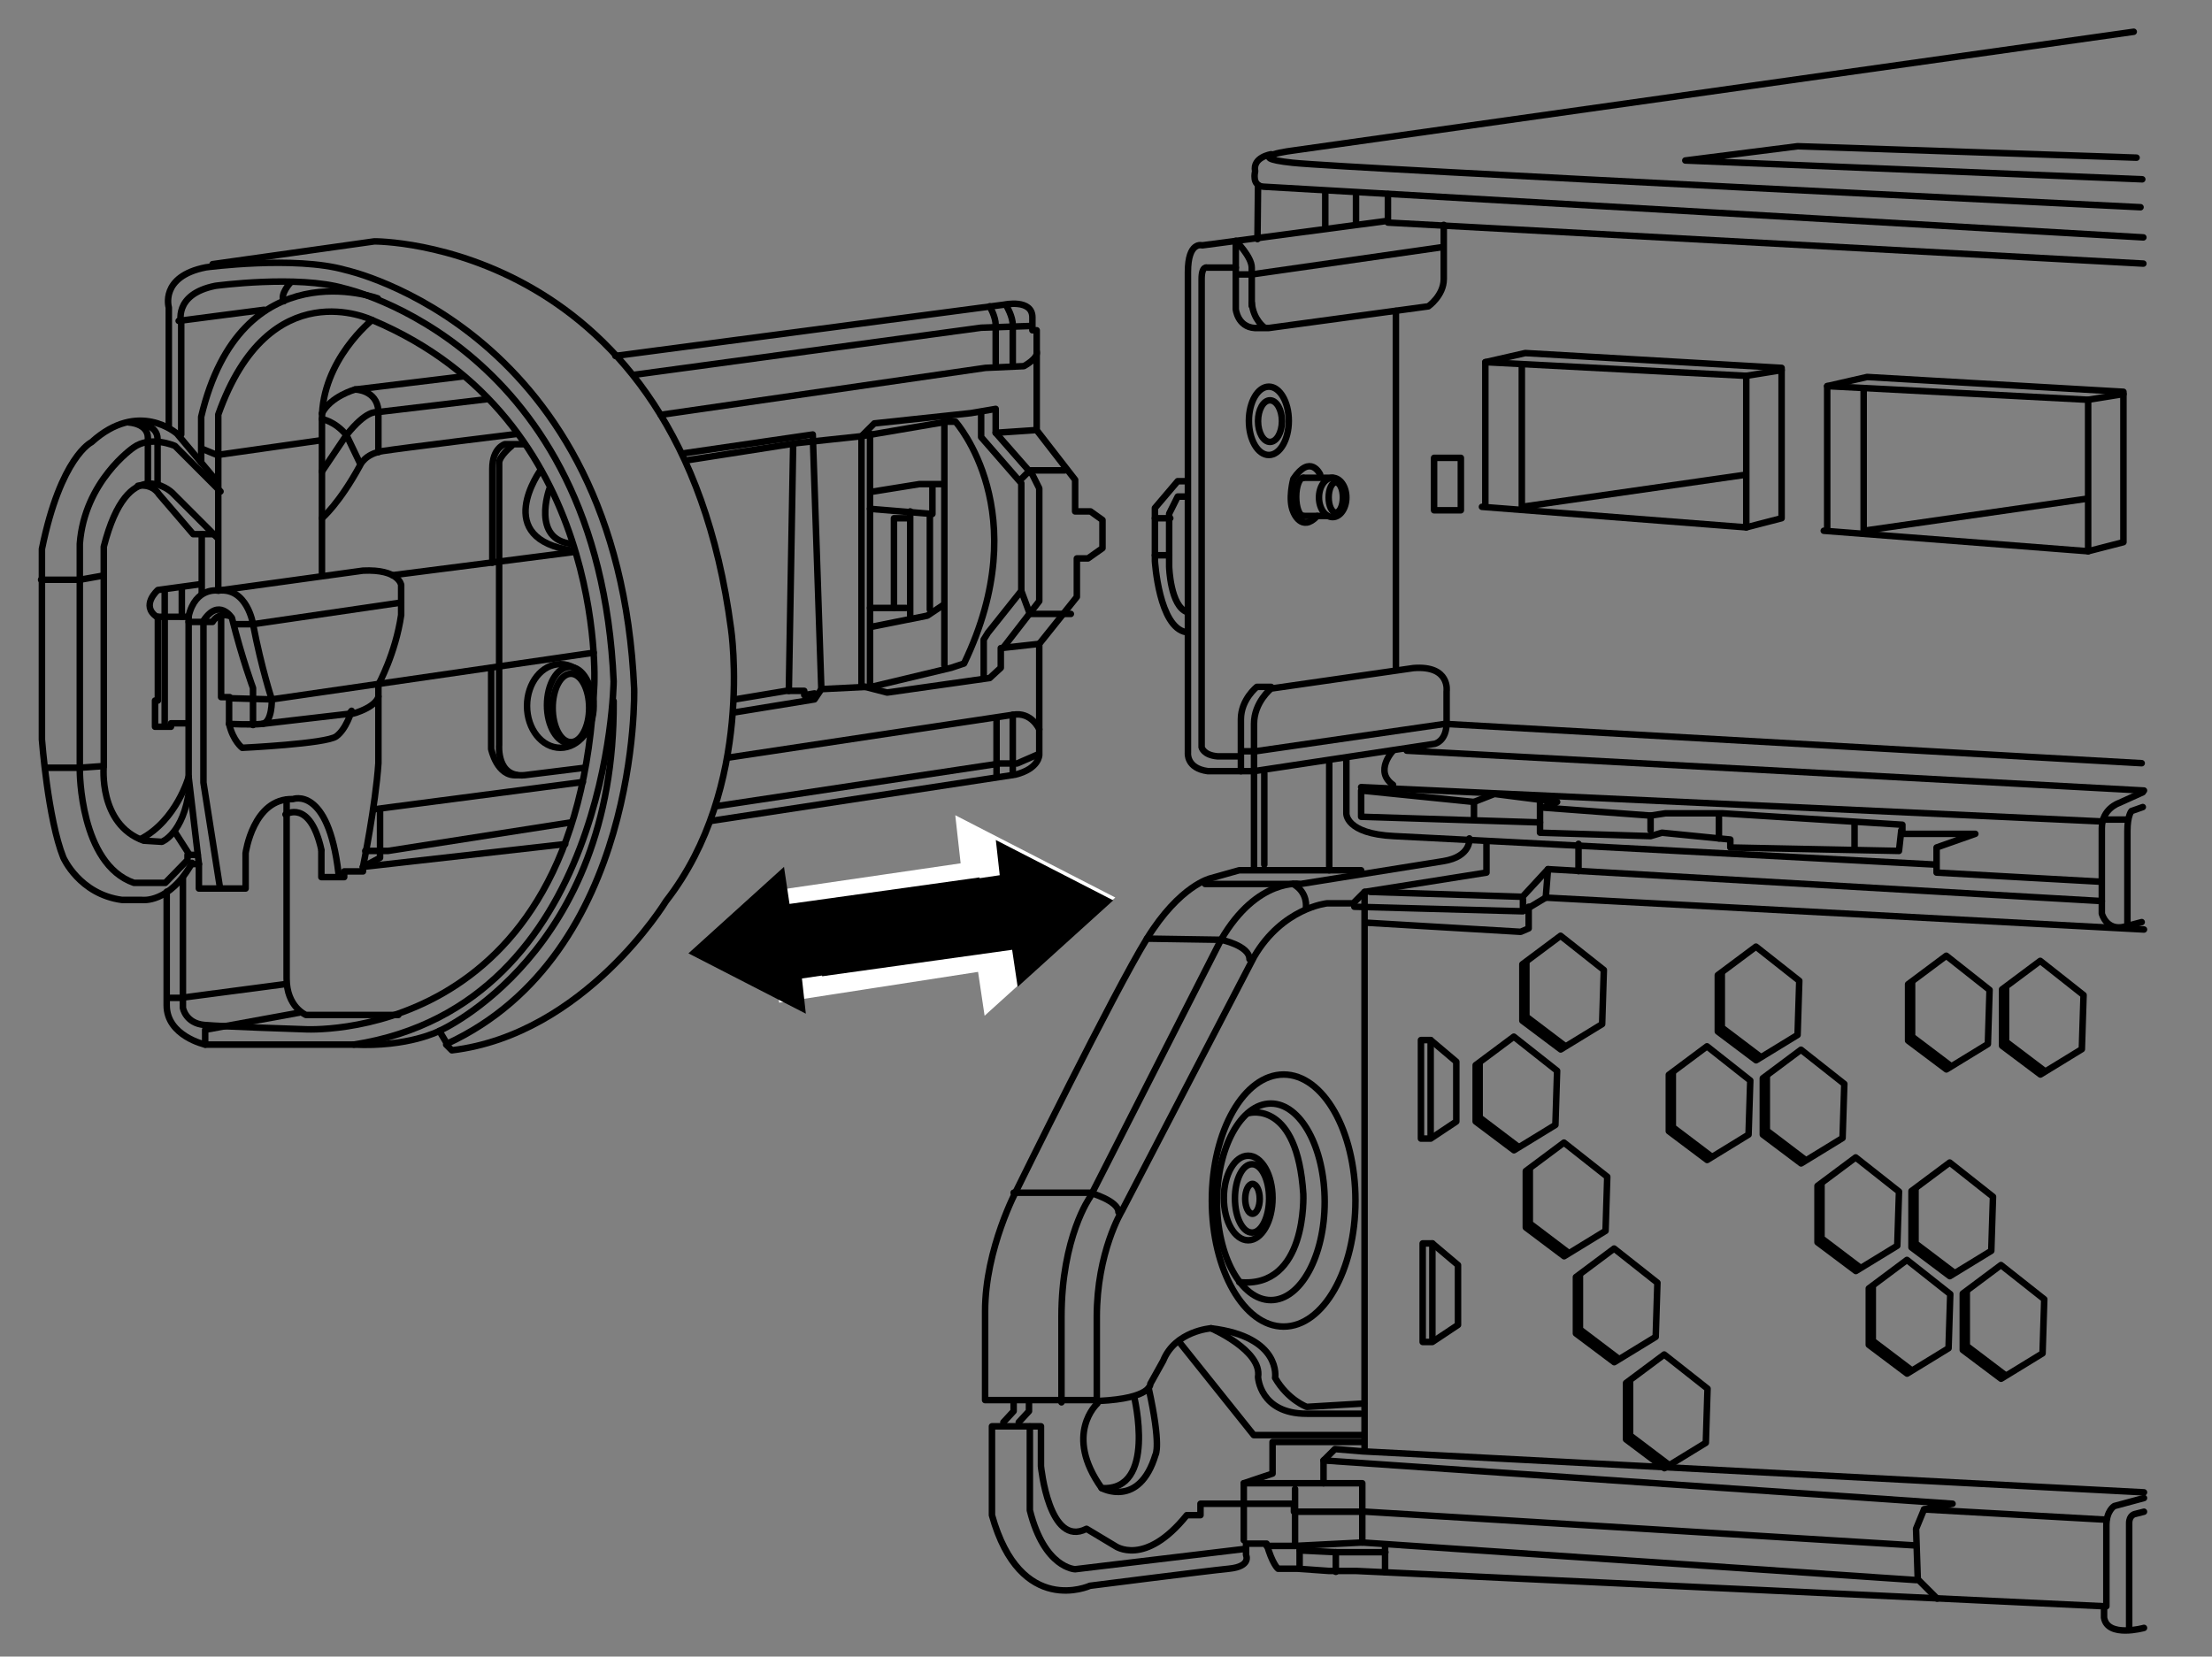 <?xml version="1.0" encoding="UTF-8"?><!-- Generator: Adobe Illustrator 16.0.3, SVG Export Plug-In . SVG Version: 6.00 Build 0)  --><!DOCTYPE svg PUBLIC "-//W3C//DTD SVG 1.1//EN" "http://www.w3.org/Graphics/SVG/1.1/DTD/svg11.dtd">
<svg xmlns="http://www.w3.org/2000/svg" xmlns:xlink="http://www.w3.org/1999/xlink" version="1.1" x="0px" y="0px" width="170px" height="127.333px" viewBox="0 0 170 127.333" enable-background="new 0 0 170 127.333" xml:space="preserve" preserveAspectRatio="xMidYMid meet" zoomAndPan="magnify" contentScriptType="application/ecmascript" contentStyleType="text/css">
<rect x="0" y="0" width="170" height="127.333" fill="#808080" stroke="none"/>
<g id="Layer_4">
</g>
<g id="outline">
</g>
<g id="wires" display="none">
	<path display="inline" fill="none" stroke="#000000" stroke-width="0.5" stroke-linecap="round" stroke-linejoin="round" d="   M252.678,118.325V58.406c0,0,1.554-6.213,5.992-6.658c0,0,8.877-2.108,16.312-0.443c0,0,30.292,7.546,29.404,36.062   c0,0-1.22,29.626-29.515,33.843c0,0-2.996,0.999-4.661,0.776c-1.664-0.222-12.761,0-12.761,0S253.233,121.32,252.678,118.325z"/>
	<path display="inline" fill="none" stroke="#000000" stroke-width="0.5" stroke-linecap="round" stroke-linejoin="round" d="   M254.454,117.054V59.931c0,0,1.423-5.925,5.49-6.347c0,0,8.134-2.01,14.947-0.423c0,0,27.758,7.194,26.944,34.38   c0,0-1.119,28.244-27.045,32.264c0,0-2.745,0.952-4.271,0.741c-1.525-0.212-11.693,0-11.693,0S254.961,119.911,254.454,117.054z"/>
	<path display="inline" fill="none" stroke="#000000" stroke-width="0.5" stroke-linecap="round" stroke-linejoin="round" d="   M255.563,116.205V61.503c0,0,1.34-5.672,5.169-6.077c0,0,7.658-1.925,14.071-0.406c0,0,26.134,6.888,25.368,32.923   c0,0-1.053,27.045-25.464,30.896c0,0-2.583,0.912-4.02,0.708c-1.437-0.203-11.009,0-11.009,0S256.042,118.94,255.563,116.205z"/>
	<path display="inline" fill="none" stroke="#000000" stroke-width="0.5" stroke-linecap="round" stroke-linejoin="round" d="   M256.229,115.25V63.065c0,0,1.268-5.413,4.887-5.798c0,0,7.239-1.837,13.302-0.387c0,0,24.705,6.571,23.98,31.408   c0,0-0.995,25.802-24.071,29.475c0,0-2.443,0.87-3.8,0.675c-1.357-0.194-10.406,0-10.406,0S256.681,117.86,256.229,115.25z"/>
</g>
<g id="details">
	<path fill="none" stroke="#000000" stroke-width="0.5" stroke-linecap="round" stroke-linejoin="round" d="M163.984,2.441   l-64.455,9.108c0,0-4.379,0.524-0.173,0.963c4.202,0.438,65.151,3.416,65.151,3.416"/>
	<path fill="none" stroke="#000000" stroke-width="0.5" stroke-linecap="round" stroke-linejoin="round" d="M97.69,11.856   c0,0-1.443,0.217-1.227,1.313c0,0-0.306,1.136,0.659,1.182c0.963,0.044,67.603,3.896,67.603,3.896"/>
	<polyline fill="none" stroke="#000000" stroke-width="0.5" stroke-linecap="round" stroke-linejoin="round" points="106.667,14.92    106.667,17.109 164.726,20.261  "/>
	
		<line fill="none" stroke="#000000" stroke-width="0.5" stroke-linecap="round" stroke-linejoin="round" x1="96.685" y1="14.219" x2="96.641" y2="18.38"/>
	
		<line fill="none" stroke="#000000" stroke-width="0.5" stroke-linecap="round" stroke-linejoin="round" x1="104.214" y1="14.876" x2="104.214" y2="17.198"/>
	<path fill="none" stroke="#000000" stroke-width="0.5" stroke-linecap="round" stroke-linejoin="round" d="M106.622,16.977   l-14.229,1.882c0,0-1.096-0.349-1.096,2.06c0,2.406,0,36.955,0,36.955s-0.132,1.183,1.534,1.401h3.545l13.88-2.102   c0,0,0.92-0.175,0.92-1.622c0-1.443,0-2.407,0-2.407s0.307-2.014-2.539-1.794l-10.948,1.576c0,0-1.313,1.052-1.313,2.715   c0,1.664,0,3.635,0,3.635"/>
	<path fill="none" stroke="#000000" stroke-width="0.5" stroke-linecap="round" stroke-linejoin="round" d="M97.689,52.796h-1.093   c0,0-1.228,0.962-1.228,2.496c0,1.531,0,3.984,0,3.984"/>
	<polyline fill="none" stroke="#000000" stroke-width="0.5" stroke-linecap="round" stroke-linejoin="round" points="95.414,57.744    96.509,57.744 111.045,55.641 164.597,58.663  "/>
	<path fill="none" stroke="#000000" stroke-width="0.5" stroke-linecap="round" stroke-linejoin="round" d="M110.958,17.284v4.161   c0,1.27-1.183,2.102-1.183,2.102l-12.26,1.665h-1.095c-1.313-0.089-1.446-1.446-1.446-1.446v-5.254c0,0,1.227,1.225,1.227,2.057   c0,0.832,0,2.932,0,2.932"/>
	<polyline fill="none" stroke="#000000" stroke-width="0.5" stroke-linecap="round" stroke-linejoin="round" points="94.975,21.094    96.202,21.094 110.871,18.993  "/>
	<path fill="none" stroke="#000000" stroke-width="0.5" stroke-linecap="round" stroke-linejoin="round" d="M97.166,25.166   c0,0-0.833-0.569-0.964-1.882"/>
	<path fill="none" stroke="#000000" stroke-width="0.5" stroke-linecap="round" stroke-linejoin="round" d="M94.976,20.568h-2.189   c0,0-0.438-0.174-0.438,0.876s0,35.993,0,35.993s0.132,0.611,1.228,0.698h1.751"/>
	<path fill="none" stroke="#000000" stroke-width="0.5" stroke-linecap="round" stroke-linejoin="round" d="M91.165,36.986H90.51   l-1.751,2.061v4.073c0,0,0.306,5.122,2.406,5.472"/>
	<path fill="none" stroke="#000000" stroke-width="0.5" stroke-linecap="round" stroke-linejoin="round" d="M91.255,38.168H90.51   l-0.657,1.317v4.071c0,0,0.086,3.064,1.402,3.502"/>
	
		<line fill="none" stroke="#000000" stroke-width="0.5" stroke-linecap="round" stroke-linejoin="round" x1="88.759" y1="42.679" x2="89.853" y2="42.679"/>
	
		<line fill="none" stroke="#000000" stroke-width="0.5" stroke-linecap="round" stroke-linejoin="round" x1="88.759" y1="39.834" x2="89.939" y2="39.834"/>
	
		<line fill="none" stroke="#000000" stroke-width="0.5" stroke-linecap="round" stroke-linejoin="round" x1="107.28" y1="23.896" x2="107.28" y2="51.438"/>
	
		<line fill="none" stroke="#000000" stroke-width="0.5" stroke-linecap="round" stroke-linejoin="round" x1="101.851" y1="14.701" x2="101.851" y2="17.548"/>
	
		<rect x="110.214" y="35.193" fill="none" stroke="#000000" stroke-width="0.5" stroke-linecap="round" stroke-linejoin="round" width="2.058" height="4.029"/>
	<polyline fill="none" stroke="#000000" stroke-width="0.5" stroke-linecap="round" stroke-linejoin="round" points="   164.202,12.118 138.15,11.241 129.523,12.336 164.641,13.782  "/>
	
		<line fill="none" stroke="#000000" stroke-width="0.5" stroke-linecap="round" stroke-linejoin="round" x1="108.112" y1="57.7" x2="164.773" y2="60.763"/>
	<path fill="none" stroke="#000000" stroke-width="0.5" stroke-linecap="round" stroke-linejoin="round" d="M164.682,60.896   l-1.838,0.831c0,0-1.311,0.438-1.311,1.928c0,1.487,0,6.566,0,6.566s0.349,1.358,1.748,1.007l1.316-0.351"/>
	<path fill="none" stroke="#000000" stroke-width="0.5" stroke-linecap="round" stroke-linejoin="round" d="M164.682,62.034   l-0.873,0.308c0,0-0.31,0.349-0.31,1.532c0,1.182,0,7.225,0,7.225"/>
	
		<line fill="none" stroke="#000000" stroke-width="0.5" stroke-linecap="round" stroke-linejoin="round" x1="161.618" y1="62.995" x2="163.5" y2="62.995"/>
	<path fill="none" stroke="#000000" stroke-width="0.5" stroke-linecap="round" stroke-linejoin="round" d="M103.472,58.398v4.116   c0,0-0.09,1.577,3.678,1.753c3.765,0.175,41.596,2.189,41.596,2.189"/>
	<polyline fill="none" stroke="#000000" stroke-width="0.5" stroke-linecap="round" stroke-linejoin="round" points="   146.119,63.828 145.944,65.405 132.982,65.142 132.982,64.529 132.105,64.443 127.728,64.006 126.853,64.268 118.357,64.006    118.357,63.215 104.608,62.779 104.608,60.763 113.28,61.641 114.855,61.026 119.67,61.641 118.619,62.078 126.853,62.69    127.99,62.515 132.369,62.515 146.205,63.392 146.205,64.092 151.81,64.092 148.833,65.142 148.833,67.07 161.443,67.772  "/>
	
		<line fill="none" stroke="#000000" stroke-width="0.5" stroke-linecap="round" stroke-linejoin="round" x1="132.105" y1="64.443" x2="132.105" y2="62.779"/>
	
		<line fill="none" stroke="#000000" stroke-width="0.5" stroke-linecap="round" stroke-linejoin="round" x1="118.357" y1="61.641" x2="118.357" y2="63.215"/>
	
		<line fill="none" stroke="#000000" stroke-width="0.5" stroke-linecap="round" stroke-linejoin="round" x1="113.28" y1="61.641" x2="113.28" y2="62.955"/>
	
		<line fill="none" stroke="#000000" stroke-width="0.5" stroke-linecap="round" stroke-linejoin="round" x1="104.608" y1="60.501" x2="161.268" y2="63.128"/>
	<polyline fill="none" stroke="#000000" stroke-width="0.5" stroke-linecap="round" stroke-linejoin="round" points="   164.773,71.446 118.796,68.995 118.97,66.807 161.533,69.26  "/>
	<polyline fill="none" stroke="#000000" stroke-width="0.5" stroke-linecap="round" stroke-linejoin="round" points="118.97,66.807    117.011,68.931 105.311,68.556  "/>
	<polyline fill="none" stroke="#000000" stroke-width="0.5" stroke-linecap="round" stroke-linejoin="round" points="   118.796,68.995 117.044,70.046 104.083,69.696  "/>
	<polyline fill="none" stroke="#000000" stroke-width="0.5" stroke-linecap="round" stroke-linejoin="round" points="   117.483,69.696 117.483,71.36 116.87,71.623 105.046,70.924  "/>
	
		<line fill="none" stroke="#000000" stroke-width="0.5" stroke-linecap="round" stroke-linejoin="round" x1="117.044" y1="69.127" x2="117.044" y2="69.915"/>
	<path fill="none" stroke="#000000" stroke-width="0.5" stroke-linecap="round" stroke-linejoin="round" d="M114.241,64.792v2.278   l-9.37,1.486l-0.876,0.878h-2.015c0,0-3.415,0.35-5.602,4.115L86.22,93.077c0,0-1.927,3.153-1.927,8.145c0,4.993,0,6.481,0,6.481"/>
	<path fill="none" stroke="#000000" stroke-width="0.5" stroke-linecap="round" stroke-linejoin="round" d="M112.927,64.443   c0,0,0.178,1.4-2.013,1.75c-2.189,0.35-10.946,1.751-10.946,1.751s-3.327-0.525-6.129,4.291L83.766,92.026   c0,0-2.188,3.067-2.188,9.195v6.569"/>
	<path fill="none" stroke="#000000" stroke-width="0.5" stroke-linecap="round" stroke-linejoin="round" d="M104.608,66.892h-9.369   l-2.19,0.615c0,0-2.363,0.526-4.904,4.641c-2.539,4.117-9.983,19.266-9.983,19.266s-2.453,4.555-2.453,9.372s0,6.831,0,6.831h8.494   "/>
	<path fill="none" stroke="#000000" stroke-width="0.5" stroke-linecap="round" stroke-linejoin="round" d="M88.146,72.147   l5.693,0.088c0,0,2.189,0.438,2.189,1.491"/>
	<path fill="none" stroke="#000000" stroke-width="0.5" stroke-linecap="round" stroke-linejoin="round" d="M77.901,91.676h5.865   c0,0,2.19,0.615,2.19,1.49"/>
	
		<line fill="none" stroke="#000000" stroke-width="0.5" stroke-linecap="round" stroke-linejoin="round" x1="96.376" y1="59.276" x2="96.376" y2="66.632"/>
	
		<line fill="none" stroke="#000000" stroke-width="0.5" stroke-linecap="round" stroke-linejoin="round" x1="102.156" y1="58.575" x2="102.156" y2="66.892"/>
	
		<line fill="none" stroke="#000000" stroke-width="0.5" stroke-linecap="round" stroke-linejoin="round" x1="97.166" y1="59.45" x2="97.166" y2="66.457"/>
	<path fill="none" stroke="#000000" stroke-width="0.5" stroke-linecap="round" stroke-linejoin="round" d="M107.061,57.7   c0,0-1.489,1.576,0,2.627"/>
	
		<line fill="none" stroke="#000000" stroke-width="0.5" stroke-linecap="round" stroke-linejoin="round" x1="126.853" y1="62.69" x2="126.853" y2="63.828"/>
	
		<line fill="none" stroke="#000000" stroke-width="0.5" stroke-linecap="round" stroke-linejoin="round" x1="142.528" y1="63.392" x2="142.528" y2="65.142"/>
	
		<line fill="none" stroke="#000000" stroke-width="0.5" stroke-linecap="round" stroke-linejoin="round" x1="104.872" y1="68.556" x2="104.872" y2="111.292"/>
	<path fill="none" stroke="#000000" stroke-width="0.5" stroke-linecap="round" stroke-linejoin="round" d="M164.773,125.128   c0,0-2.804,0.79-3.069-0.787v-0.877l-57.445-2.713h-2.103l-2.451-0.174h-1.487c0,0-0.441-0.352-0.878-1.927h-1.577v0.877   c0,0,0.438,0.875-1.313,1.05c-1.75,0.174-10.684,1.313-10.684,1.313s-5.341,2.452-7.531-5.428v-6.83h2.015h1.752v3.065   c0,0,0.613,6.303,3.501,4.814l2.191,1.314c0,0,2.277,1.663,5.516-2.364h1.052v-0.877h7.181v0.612h5.515l42.102,2.585"/>
	<polyline fill="none" stroke="#000000" stroke-width="0.5" stroke-linecap="round" stroke-linejoin="round" points="   95.589,118.386 95.589,114.008 104.697,114.008 104.697,118.563 147.256,121.451  "/>
	<polyline fill="none" stroke="#000000" stroke-width="0.5" stroke-linecap="round" stroke-linejoin="round" points="   99.529,114.446 99.529,116.196 99.529,118.825 97.34,118.825  "/>
	
		<line fill="none" stroke="#000000" stroke-width="0.5" stroke-linecap="round" stroke-linejoin="round" x1="99.529" y1="118.825" x2="104.697" y2="118.563"/>
	
		<line fill="none" stroke="#000000" stroke-width="0.5" stroke-linecap="round" stroke-linejoin="round" x1="99.88" y1="119" x2="99.88" y2="120.577"/>
	
		<line fill="none" stroke="#000000" stroke-width="0.5" stroke-linecap="round" stroke-linejoin="round" x1="106.448" y1="118.825" x2="106.448" y2="120.839"/>
	<path fill="none" stroke="#000000" stroke-width="0.5" stroke-linecap="round" stroke-linejoin="round" d="M164.773,115.146   l-2.279,0.614c0,0-0.612,0.347-0.612,1.487c0,1.138,0,6.216,0,6.216"/>
	<path fill="none" stroke="#000000" stroke-width="0.5" stroke-linecap="round" stroke-linejoin="round" d="M164.773,116.196   l-0.703,0.179c0,0-0.437,0.086-0.437,0.699c0,0.611,0,8.055,0,8.055"/>
	<polyline fill="none" stroke="#000000" stroke-width="0.5" stroke-linecap="round" stroke-linejoin="round" points="   101.718,114.008 101.718,112.255 102.595,111.381 104.697,111.556 164.773,114.708  "/>
	<polyline fill="none" stroke="#000000" stroke-width="0.5" stroke-linecap="round" stroke-linejoin="round" points="   101.718,112.255 150.06,115.583 147.869,116.021 147.256,117.51 147.387,121.387 148.878,122.875  "/>
	
		<line fill="none" stroke="#000000" stroke-width="0.5" stroke-linecap="round" stroke-linejoin="round" x1="147.869" y1="116.021" x2="161.882" y2="116.811"/>
	<polyline fill="none" stroke="#000000" stroke-width="0.5" stroke-linecap="round" stroke-linejoin="round" points="   99.903,119.174 102.662,119.307 106.47,119.307  "/>
	
		<line fill="none" stroke="#000000" stroke-width="0.5" stroke-linecap="round" stroke-linejoin="round" x1="102.662" y1="119.307" x2="102.662" y2="120.817"/>
	<path fill="none" stroke="#000000" stroke-width="0.5" stroke-linecap="round" stroke-linejoin="round" d="M95.763,119.044   l-13.135,1.573c0,0-2.365-0.063-3.481-4.531v-6.436"/>
	<polyline fill="none" stroke="#000000" stroke-width="0.5" stroke-linecap="round" stroke-linejoin="round" points="   95.589,114.008 97.801,113.265 97.801,110.834 104.697,110.834  "/>
	<path fill="none" stroke="#000000" stroke-width="0.5" stroke-linecap="round" stroke-linejoin="round" d="M104.828,107.877   l-4.401,0.261c0,0-1.444-0.524-2.43-2.231c0,0,0.526-3.151-4.926-3.81c0,0-2.757,0.198-3.676,2.496l-0.988,1.775   c0,0,0.135,1.116-3.94,1.314"/>
	<path fill="none" stroke="#000000" stroke-width="0.5" stroke-linecap="round" stroke-linejoin="round" d="M87.817,107.023"/>
	<path fill="none" stroke="#000000" stroke-width="0.5" stroke-linecap="round" stroke-linejoin="round" d="M84.336,107.877   c0,0-2.627,2.364,0.33,6.505c0,0,2.889,1.574,4.138-2.563c0,0,0.46-0.659-0.526-5.125"/>
	<path fill="none" stroke="#000000" stroke-width="0.5" stroke-linecap="round" stroke-linejoin="round" d="M87.162,107.354   c0,0,1.772,7.29-2.496,7.028"/>
	<polyline fill="none" stroke="#000000" stroke-width="0.5" stroke-linecap="round" stroke-linejoin="round" points="   90.577,103.084 96.354,110.307 104.697,110.307  "/>
	<path fill="none" stroke="#000000" stroke-width="0.5" stroke-linecap="round" stroke-linejoin="round" d="M93.071,102.097   c0,0,3.942,1.708,3.614,3.744c0,0,0.13,2.825,3.742,2.825h4.139"/>
	<polyline fill="none" stroke="#000000" stroke-width="0.5" stroke-linecap="round" stroke-linejoin="round" points="   77.901,107.683 77.901,108.469 77.113,109.323  "/>
	<polyline fill="none" stroke="#000000" stroke-width="0.5" stroke-linecap="round" stroke-linejoin="round" points="   79.081,107.683 79.081,108.469 78.294,109.323  "/>
	<path fill="none" stroke="#000000" stroke-width="0.5" stroke-linecap="round" stroke-linejoin="round" d="M100.362,69.784   c0,0,0.196-1.182-0.985-1.84"/>
	
		<line fill="none" stroke="#000000" stroke-width="0.5" stroke-linecap="round" stroke-linejoin="round" x1="99.64" y1="67.944" x2="92.611" y2="67.944"/>
	<path fill="none" stroke="#000000" stroke-width="0.5" stroke-linecap="round" stroke-linejoin="round" d="M104.171,92.278   c0,5.35-2.471,9.688-5.518,9.688c-3.046,0-5.518-4.338-5.518-9.688c0-5.348,2.472-9.686,5.518-9.686   C101.7,82.592,104.171,86.931,104.171,92.278z"/>
	<path fill="none" stroke="#000000" stroke-width="0.5" stroke-linecap="round" stroke-linejoin="round" d="M101.806,92.377   c0,4.172-1.85,7.554-4.138,7.554c-2.283,0-4.137-3.382-4.137-7.554c0-4.17,1.854-7.554,4.137-7.554   C99.956,84.823,101.806,88.207,101.806,92.377z"/>
	<path fill="none" stroke="#000000" stroke-width="0.5" stroke-linecap="round" stroke-linejoin="round" d="M96.027,85.55   c0,0,3.678-0.987,4.137,6.236c0,0,0.327,7.29-4.925,6.764"/>
	
		<ellipse fill="none" stroke="#000000" stroke-width="0.5" stroke-linecap="round" stroke-linejoin="round" cx="95.928" cy="92.083" rx="1.872" ry="3.251"/>
	<path fill="none" stroke="#000000" stroke-width="0.5" stroke-linecap="round" stroke-linejoin="round" d="M144.828,87.847"/>
	
		<ellipse fill="none" stroke="#000000" stroke-width="0.5" stroke-linecap="round" stroke-linejoin="round" cx="96.223" cy="92.114" rx="1.313" ry="2.628"/>
	
		<ellipse fill="none" stroke="#000000" stroke-width="0.5" stroke-linecap="round" stroke-linejoin="round" cx="96.257" cy="92.148" rx="0.558" ry="1.149"/>
	<polygon fill="none" stroke="#000000" stroke-width="0.5" stroke-linecap="round" stroke-linejoin="round" points="138.15,79.549    134.963,81.498 132.02,79.285 132.02,74.951 134.952,72.762 138.281,75.389  "/>
	<polyline fill="none" stroke="#000000" stroke-width="0.5" stroke-linecap="round" stroke-linejoin="round" points="   132.325,74.818 132.325,78.981 135.216,81.169  "/>
	<g>
		<polygon fill="none" stroke="#000000" stroke-width="0.5" stroke-linecap="round" stroke-linejoin="round" points="134.383,87.21     131.201,89.161 128.256,86.947 128.256,82.614 131.188,80.425 134.515,83.051   "/>
		<polyline fill="none" stroke="#000000" stroke-width="0.5" stroke-linecap="round" stroke-linejoin="round" points="    128.562,82.481 128.562,86.644 131.451,88.831   "/>
	</g>
	<g>
		<polygon fill="none" stroke="#000000" stroke-width="0.5" stroke-linecap="round" stroke-linejoin="round" points="    141.608,87.474 138.423,89.424 135.479,87.21 135.479,82.877 138.412,80.686 141.742,83.315   "/>
		<polyline fill="none" stroke="#000000" stroke-width="0.5" stroke-linecap="round" stroke-linejoin="round" points="    135.786,82.746 135.786,86.903 138.673,89.095   "/>
	</g>
	<g>
		<polygon fill="none" stroke="#000000" stroke-width="0.5" stroke-linecap="round" stroke-linejoin="round" points="145.813,95.75     142.629,97.697 139.682,95.487 139.682,91.152 142.615,88.964 145.944,91.59   "/>
		<polyline fill="none" stroke="#000000" stroke-width="0.5" stroke-linecap="round" stroke-linejoin="round" points="    139.988,91.022 139.988,95.18 142.877,97.37   "/>
	</g>
	<g>
		<polygon fill="none" stroke="#000000" stroke-width="0.5" stroke-linecap="round" stroke-linejoin="round" points="    153.037,96.143 149.851,98.092 146.907,95.881 146.907,91.546 149.843,89.357 153.169,91.984   "/>
		<polyline fill="none" stroke="#000000" stroke-width="0.5" stroke-linecap="round" stroke-linejoin="round" points="    147.214,91.413 147.214,95.574 150.104,97.763   "/>
	</g>
	<g>
		<polygon fill="none" stroke="#000000" stroke-width="0.5" stroke-linecap="round" stroke-linejoin="round" points="    149.753,103.632 146.568,105.581 143.624,103.369 143.624,99.034 146.556,96.843 149.885,99.472   "/>
		<polyline fill="none" stroke="#000000" stroke-width="0.5" stroke-linecap="round" stroke-linejoin="round" points="    143.93,98.902 143.93,103.063 146.818,105.251   "/>
	</g>
	<g>
		<polygon fill="none" stroke="#000000" stroke-width="0.5" stroke-linecap="round" stroke-linejoin="round" points="    156.978,104.024 153.791,105.975 150.847,103.763 150.847,99.428 153.781,97.237 157.109,99.866   "/>
		<polyline fill="none" stroke="#000000" stroke-width="0.5" stroke-linecap="round" stroke-linejoin="round" points="    151.153,99.295 151.153,103.456 154.044,105.646   "/>
	</g>
	<g>
		<polygon fill="none" stroke="#000000" stroke-width="0.5" stroke-linecap="round" stroke-linejoin="round" points="    152.776,80.249 149.589,82.199 146.644,79.987 146.644,75.652 149.579,73.461 152.905,76.089   "/>
		<polyline fill="none" stroke="#000000" stroke-width="0.5" stroke-linecap="round" stroke-linejoin="round" points="146.95,75.52     146.95,79.682 149.843,81.869   "/>
	</g>
	<g>
		<polygon fill="none" stroke="#000000" stroke-width="0.5" stroke-linecap="round" stroke-linejoin="round" points="    159.998,80.643 156.814,82.592 153.867,80.381 153.867,76.046 156.8,73.856 160.129,76.485   "/>
		<polyline fill="none" stroke="#000000" stroke-width="0.5" stroke-linecap="round" stroke-linejoin="round" points="    154.173,75.914 154.173,80.075 157.063,82.264   "/>
	</g>
	<g>
		<polygon fill="none" stroke="#000000" stroke-width="0.5" stroke-linecap="round" stroke-linejoin="round" points="    119.539,86.466 116.355,88.414 113.411,86.203 113.411,81.869 116.343,79.682 119.67,82.307   "/>
		<polyline fill="none" stroke="#000000" stroke-width="0.5" stroke-linecap="round" stroke-linejoin="round" points="    113.715,81.738 113.715,85.899 116.606,88.087   "/>
	</g>
	<g>
		<polygon fill="none" stroke="#000000" stroke-width="0.5" stroke-linecap="round" stroke-linejoin="round" points="123.393,94.61     120.208,96.56 117.264,94.346 117.264,90.012 120.197,87.825 123.523,90.45   "/>
		<polyline fill="none" stroke="#000000" stroke-width="0.5" stroke-linecap="round" stroke-linejoin="round" points="    117.57,89.882 117.57,94.04 120.459,96.23   "/>
	</g>
	<g>
		<polygon fill="none" stroke="#000000" stroke-width="0.5" stroke-linecap="round" stroke-linejoin="round" points="    127.247,102.756 124.061,104.704 121.116,102.493 121.116,98.159 124.05,95.968 127.378,98.596   "/>
		<polyline fill="none" stroke="#000000" stroke-width="0.5" stroke-linecap="round" stroke-linejoin="round" points="    121.423,98.028 121.423,102.186 124.313,104.376   "/>
	</g>
	<g>
		<polygon fill="none" stroke="#000000" stroke-width="0.5" stroke-linecap="round" stroke-linejoin="round" points="131.099,110.9     127.914,112.851 124.968,110.637 124.968,106.302 127.902,104.113 131.23,106.739   "/>
		<polyline fill="none" stroke="#000000" stroke-width="0.5" stroke-linecap="round" stroke-linejoin="round" points="    125.277,106.172 125.277,110.332 128.165,112.519   "/>
	</g>
	<polygon fill="none" stroke="#000000" stroke-width="0.5" stroke-linecap="round" stroke-linejoin="round" points="123.13,78.718    119.946,80.665 117,78.454 117,74.119 119.935,71.927 123.261,74.557  "/>
	<polyline fill="none" stroke="#000000" stroke-width="0.5" stroke-linecap="round" stroke-linejoin="round" points="   117.308,73.988 117.308,78.148 120.197,80.337  "/>
	<g>
		<polygon fill="none" stroke="#000000" stroke-width="0.5" stroke-linecap="round" stroke-linejoin="round" points="    109.206,87.517 109.206,79.943 109.951,79.943 111.922,81.607 111.922,86.205 109.951,87.517   "/>
		
			<line fill="none" stroke="#000000" stroke-width="0.5" stroke-linecap="round" stroke-linejoin="round" x1="109.951" y1="79.943" x2="109.951" y2="87.385"/>
	</g>
	<g>
		<polygon fill="none" stroke="#000000" stroke-width="0.5" stroke-linecap="round" stroke-linejoin="round" points="    109.338,103.149 109.338,95.574 110.083,95.574 112.052,97.237 112.052,101.838 110.083,103.149   "/>
		
			<line fill="none" stroke="#000000" stroke-width="0.5" stroke-linecap="round" stroke-linejoin="round" x1="110.083" y1="95.574" x2="110.083" y2="103.02"/>
	</g>
	
		<line fill="none" stroke="#000000" stroke-width="0.5" stroke-linecap="round" stroke-linejoin="round" x1="121.314" y1="64.859" x2="121.314" y2="66.96"/>
	<polyline fill="none" stroke="#000000" stroke-width="0.5" stroke-linecap="round" stroke-linejoin="round" points="   114.153,38.958 114.153,27.837 134.208,28.888 134.208,40.536 113.893,38.958  "/>
	<polyline fill="none" stroke="#000000" stroke-width="0.5" stroke-linecap="round" stroke-linejoin="round" points="   114.153,27.837 117.219,27.137 136.923,28.276 136.923,39.834 134.208,40.536  "/>
	
		<line fill="none" stroke="#000000" stroke-width="0.5" stroke-linecap="round" stroke-linejoin="round" x1="134.208" y1="28.888" x2="136.923" y2="28.451"/>
	<polyline fill="none" stroke="#000000" stroke-width="0.5" stroke-linecap="round" stroke-linejoin="round" points="   134.032,36.508 116.957,38.958 116.957,28.012  "/>
	<polyline fill="none" stroke="#000000" stroke-width="0.5" stroke-linecap="round" stroke-linejoin="round" points="   140.427,40.797 140.427,29.678 160.481,30.728 160.481,42.372 140.163,40.797  "/>
	<polyline fill="none" stroke="#000000" stroke-width="0.5" stroke-linecap="round" stroke-linejoin="round" points="   140.427,29.678 143.49,28.976 163.193,30.114 163.193,41.674 160.481,42.372  "/>
	
		<line fill="none" stroke="#000000" stroke-width="0.5" stroke-linecap="round" stroke-linejoin="round" x1="160.481" y1="30.728" x2="163.193" y2="30.29"/>
	<polyline fill="none" stroke="#000000" stroke-width="0.5" stroke-linecap="round" stroke-linejoin="round" points="   160.305,38.345 143.228,40.797 143.228,29.852  "/>
	<path fill="none" stroke="#000000" stroke-width="0.5" stroke-linecap="round" stroke-linejoin="round" d="M103.207,38.239   c0,0.639-0.244,1.158-0.545,1.158c-0.305,0-0.549-0.519-0.549-1.158c0-0.645,0.245-1.164,0.549-1.164   C102.963,37.075,103.207,37.594,103.207,38.239z"/>
	<path fill="none" stroke="#000000" stroke-width="0.5" stroke-linecap="round" stroke-linejoin="round" d="M100.165,39.659   c-0.302,0-0.547-0.655-0.547-1.467c0-0.809,0.245-1.467,0.547-1.467"/>
	<path fill="none" stroke="#000000" stroke-width="0.5" stroke-linecap="round" stroke-linejoin="round" d="M103.472,38.239   c0,0.832-0.471,1.508-1.052,1.508c-0.581,0-1.051-0.677-1.051-1.508c0-0.837,0.47-1.514,1.051-1.514   C103,36.725,103.472,37.402,103.472,38.239z"/>
	<path fill="none" stroke="#000000" stroke-width="0.5" stroke-linecap="round" stroke-linejoin="round" d="M101.457,36.462   c0,0-0.743-1.619-2.058,0.354c0,0-0.439,1.576,0,2.538c0,0,0.612,1.621,1.838,0.306"/>
	
		<line fill="none" stroke="#000000" stroke-width="0.5" stroke-linecap="round" stroke-linejoin="round" x1="102.025" y1="39.659" x2="100.143" y2="39.659"/>
	
		<line fill="none" stroke="#000000" stroke-width="0.5" stroke-linecap="round" stroke-linejoin="round" x1="102.42" y1="36.725" x2="100.186" y2="36.725"/>
	<path fill="none" stroke="#000000" stroke-width="0.5" stroke-linecap="round" stroke-linejoin="round" d="M98.523,32.371   c0,0.881-0.414,1.597-0.921,1.597c-0.508,0-0.917-0.716-0.917-1.597c0-0.885,0.409-1.601,0.917-1.601   C98.109,30.77,98.523,31.486,98.523,32.371z"/>
	<path fill="none" stroke="#000000" stroke-width="0.5" stroke-linecap="round" stroke-linejoin="round" d="M99.048,32.345   c0,1.454-0.687,2.629-1.532,2.629c-0.846,0-1.533-1.175-1.533-2.629c0-1.448,0.687-2.625,1.533-2.625   C98.361,29.72,99.048,30.896,99.048,32.345z"/>
	<path fill="none" stroke="#000000" stroke-width="0.5" stroke-linecap="round" stroke-linejoin="round" d="M13.927,33.397v-8.537   c0,0-0.656-2.235,2.628-2.891c0,0,6.305-0.854,9.917,0.197c0,0,19.574,4.335,20.688,30.211c0,0-0.262,24.85-19.966,27.915H15.768   c0,0-2.957-0.656-2.957-3.021c0-2.364,0-8.733,0-8.733"/>
	<path fill="none" stroke="#000000" stroke-width="0.5" stroke-linecap="round" stroke-linejoin="round" d="M12.973,32.768v-9.131   c0,0-0.714-2.388,2.848-3.088c0,0,6.833-0.913,10.751,0.209c0,0,20.957,4.538,22.167,32.212c0,0,0.525,20.36-14.383,27.258   l-0.591-0.986c0,0-2.365,1.248-6.569,1.05"/>
	<path fill="none" stroke="#000000" stroke-width="0.5" stroke-linecap="round" stroke-linejoin="round" d="M33.764,79.242   c0,0,13.528-5.978,13.396-25.352"/>
	<path fill="none" stroke="#000000" stroke-width="0.5" stroke-linecap="round" stroke-linejoin="round" d="M14.058,67.487v9.98   c0,0,0.199,1.183,1.643,1.315c1.445,0.131,7.685,0.33,7.685,0.33s21.149,1.355,22.288-26.491c0,0,1.051-20.406-17.078-28.024   c0,0-7.88-3.852-11.822,7.267v13.532l11.123-1.535c2.757-0.129,2.933,1.097,2.933,1.097v2.318   c-0.438,2.978-1.749,5.344-1.749,5.344v6.042c-0.221,3.283-1.184,7.969-1.184,7.969"/>
	<path fill="none" stroke="#000000" stroke-width="0.5" stroke-linecap="round" stroke-linejoin="round" d="M29.034,22.933   c0,0-10.507-3.853-13.573,9.108v3.501"/>
	<path fill="none" stroke="#000000" stroke-width="0.5" stroke-linecap="round" stroke-linejoin="round" d="M30.612,78.015h-7.095   c0,0-1.49-0.613-1.49-2.803c0-2.187,0-13.747,0-13.747"/>
	<polyline fill="none" stroke="#000000" stroke-width="0.5" stroke-linecap="round" stroke-linejoin="round" points="15.768,80.292    15.768,79.155 22.991,77.839  "/>
	<polyline fill="none" stroke="#000000" stroke-width="0.5" stroke-linecap="round" stroke-linejoin="round" points="13.095,76.701    13.883,76.701 21.852,75.652  "/>
	<path fill="none" stroke="#000000" stroke-width="0.5" stroke-linecap="round" stroke-linejoin="round" d="M16.336,20.304   l12.434-1.751c0,0,23.47-0.173,27.412,29.775c0,0,1.838,12.173-4.991,20.932c0,0-6.219,10.244-16.464,11.471l-0.438-0.438"/>
	<path fill="none" stroke="#000000" stroke-width="0.5" stroke-linecap="round" stroke-linejoin="round" d="M28.596,24.597   c0,0-3.853,3.064-3.853,7.618c0,4.553,0,11.821,0,11.821"/>
	<path fill="none" stroke="#000000" stroke-width="0.5" stroke-linecap="round" stroke-linejoin="round" d="M12.921,32.785"/>
	
		<line fill="none" stroke="#000000" stroke-width="0.5" stroke-linecap="round" stroke-linejoin="round" x1="13.732" y1="24.664" x2="20.298" y2="23.811"/>
	<path fill="none" stroke="#000000" stroke-width="0.5" stroke-linecap="round" stroke-linejoin="round" d="M22.336,21.706   c0,0-0.855,0.92-0.525,1.445"/>
	<polyline fill="none" stroke="#000000" stroke-width="0.5" stroke-linecap="round" stroke-linejoin="round" points="15.571,34.514    16.686,34.974 24.567,33.856  "/>
	<path fill="none" stroke="#000000" stroke-width="0.5" stroke-linecap="round" stroke-linejoin="round" d="M16.686,37.011   L13.6,33.332c0,0-2.957-2.628-6.567,0.657c0,0-2.366,1.117-3.811,8.209v14.648c0,0,0.461,6.108,1.644,9.063   c0,0,1.225,2.824,4.508,3.263h1.535c0,0,2.102,0.305,3.852-2.847"/>
	<path fill="none" stroke="#000000" stroke-width="0.5" stroke-linecap="round" stroke-linejoin="round" d="M14.76,66.412h0.526   v1.883h3.59V65.58c0,0,0.569-4.245,3.634-4.157c0,0,2.715-1.052,3.502,5.691"/>
	<path fill="none" stroke="#000000" stroke-width="0.5" stroke-linecap="round" stroke-linejoin="round" d="M21.942,62.602   c0,0,1.881-1.223,2.756,2.716"/>
	<polyline fill="none" stroke="#000000" stroke-width="0.5" stroke-linecap="round" stroke-linejoin="round" points="24.698,65.405    24.698,67.419 26.452,67.419 26.452,66.981 27.896,66.981 27.896,66.632 43.44,64.881  "/>
	<polyline fill="none" stroke="#000000" stroke-width="0.5" stroke-linecap="round" stroke-linejoin="round" points="43.877,63.215    29.822,65.405 28.072,65.405  "/>
	
		<line fill="none" stroke="#000000" stroke-width="0.5" stroke-linecap="round" stroke-linejoin="round" x1="30.171" y1="44.213" x2="44.184" y2="42.418"/>
	<path fill="none" stroke="#000000" stroke-width="0.5" stroke-linecap="round" stroke-linejoin="round" d="M41.558,36.113   c0,0-3.896,5.339,2.538,6.217"/>
	<path fill="none" stroke="#000000" stroke-width="0.5" stroke-linecap="round" stroke-linejoin="round" d="M42.213,37.6   c0,0-1.4,3.897,1.752,4.206"/>
	<path fill="none" stroke="#000000" stroke-width="0.5" stroke-linecap="round" stroke-linejoin="round" d="M40.332,34.143h-1.533   c0,0-0.963,0.263-0.963,1.882c0,1.619,0,7.225,0,7.225"/>
	<path fill="none" stroke="#000000" stroke-width="0.5" stroke-linecap="round" stroke-linejoin="round" d="M39.323,34.274   c0,0-0.963,0.786-0.963,1.312v21.675c0,0-0.218,2.541,1.972,2.32l4.598-0.568"/>
	
		<line fill="none" stroke="#000000" stroke-width="0.5" stroke-linecap="round" stroke-linejoin="round" x1="44.797" y1="60.109" x2="28.728" y2="62.209"/>
	<polyline fill="none" stroke="#000000" stroke-width="0.5" stroke-linecap="round" stroke-linejoin="round" points="29.208,62.298    29.208,65.931 27.896,66.632  "/>
	<path fill="none" stroke="#000000" stroke-width="0.5" stroke-linecap="round" stroke-linejoin="round" d="M37.748,51.351v6.217   c0,0,0.438,2.145,1.97,2.013"/>
	<path fill="none" stroke="#000000" stroke-width="0.5" stroke-linecap="round" stroke-linejoin="round" d="M45.627,50.169   L20.89,53.758c0,0,0.043,1.793-0.745,1.883c-0.787,0.088-2.539,0-2.539,0v-1.972l3.284,0.089"/>
	<path fill="none" stroke="#000000" stroke-width="0.5" stroke-linecap="round" stroke-linejoin="round" d="M29.08,53.539   c0,0-0.045,0.569-1.314,1.095c-1.271,0.525-0.746,0-0.746,0s-0.394,1.4-1.181,1.969c-0.789,0.57-7.226,0.876-7.226,0.876   s-0.701-0.524-1.007-1.838"/>
	
		<line fill="none" stroke="#000000" stroke-width="0.5" stroke-linecap="round" stroke-linejoin="round" x1="20.145" y1="55.641" x2="26.933" y2="54.853"/>
	
		<ellipse fill="none" stroke="#000000" stroke-width="0.5" stroke-linecap="round" stroke-linejoin="round" cx="43.877" cy="54.415" rx="1.401" ry="2.627"/>
	
		<ellipse fill="none" stroke="#000000" stroke-width="0.5" stroke-linecap="round" stroke-linejoin="round" cx="43.79" cy="54.197" rx="1.752" ry="2.934"/>
	
		<ellipse fill="none" stroke="#000000" stroke-width="0.5" stroke-linecap="round" stroke-linejoin="round" cx="43.066" cy="54.263" rx="2.561" ry="3.217"/>
	<polyline fill="none" stroke="#000000" stroke-width="0.5" stroke-linecap="round" stroke-linejoin="round" points="18.176,47.979    19.445,47.979 30.829,46.315  "/>
	<path fill="none" stroke="#000000" stroke-width="0.5" stroke-linecap="round" stroke-linejoin="round" d="M19.445,55.729v-1.971   v-0.877c0,0-0.832-2.233-1.621-5.384c0,0-1.006-1.578-2.188,0.218v12.436l1.272,8.099"/>
	<path fill="none" stroke="#000000" stroke-width="0.5" stroke-linecap="round" stroke-linejoin="round" d="M20.89,53.758   c0,0-0.787-2.366-1.444-5.779c0,0-0.438-2.847-2.672-2.583c0,0-1.751-0.308-2.277,1.969v12.348l0.79,6.699"/>
	<path fill="none" stroke="#000000" stroke-width="0.5" stroke-linecap="round" stroke-linejoin="round" d="M14.497,47.804h1.839   c0,0,0.35-0.703,1.225-0.482"/>
	<polyline fill="none" stroke="#000000" stroke-width="0.5" stroke-linecap="round" stroke-linejoin="round" points="16.993,47.365    16.993,53.583 17.65,53.583  "/>
	<path fill="none" stroke="#000000" stroke-width="0.5" stroke-linecap="round" stroke-linejoin="round" d="M24.743,39.834   c0,0,1.313-1.093,2.934-4.073c0,0,0.35-0.873,1.751-1.094c1.401-0.218,10.29-1.312,10.29-1.312"/>
	<path fill="none" stroke="#000000" stroke-width="0.5" stroke-linecap="round" stroke-linejoin="round" d="M35.602,28.931   l-8.32,1.01c0,0-1.883,0.522-2.539,1.836"/>
	<path fill="none" stroke="#000000" stroke-width="0.5" stroke-linecap="round" stroke-linejoin="round" d="M37.441,30.682   l-8.54,1.009c0,0-0.743-0.175-2.275,1.75l-1.883,2.801"/>
	<path fill="none" stroke="#000000" stroke-width="0.5" stroke-linecap="round" stroke-linejoin="round" d="M27.282,29.94   c0,0,1.666,0,1.798,1.619v3.196"/>
	<path fill="none" stroke="#000000" stroke-width="0.5" stroke-linecap="round" stroke-linejoin="round" d="M24.743,32.215   c0,0,0.964,0.129,1.883,1.226l1.05,2.191"/>
	<path fill="none" stroke="#000000" stroke-width="0.5" stroke-linecap="round" stroke-linejoin="round" d="M16.948,37.777   l-3.5-3.502c0,0-1.884-0.833-3.198,0.131c0,0-3.765,2.581-4.116,7.4v17.427c0,0,0,7.18,4.161,8.627h2.409l1.707-1.754v-0.394h0.788   "/>
	<path fill="none" stroke="#000000" stroke-width="0.5" stroke-linecap="round" stroke-linejoin="round" d="M16.73,41.369   l-3.502-3.504c0,0-3.372-3.197-5.253,4.159v16.857c0,0-0.438,4.466,3.064,5.737l1.4,0.087c0,0,1.666-0.613,2.103-4.029"/>
	
		<line fill="none" stroke="#000000" stroke-width="0.5" stroke-linecap="round" stroke-linejoin="round" x1="14.542" y1="65.667" x2="13.447" y2="63.96"/>
	<path fill="none" stroke="#000000" stroke-width="0.5" stroke-linecap="round" stroke-linejoin="round" d="M14.497,59.713   c0,0-0.919,3.328-3.676,4.774"/>
	<path fill="none" stroke="#000000" stroke-width="0.5" stroke-linecap="round" stroke-linejoin="round" d="M10.6,37.339   c0,0,1.052-0.218,1.62,0.656l2.628,3.064h1.445"/>
	
		<line fill="none" stroke="#000000" stroke-width="0.5" stroke-linecap="round" stroke-linejoin="round" x1="15.505" y1="41.06" x2="15.505" y2="45.571"/>
	<path fill="none" stroke="#000000" stroke-width="0.5" stroke-linecap="round" stroke-linejoin="round" d="M15.329,44.914   l-3.196,0.437c0,0-1.358,1.184-0.089,2.057h2.453"/>
	
		<line fill="none" stroke="#000000" stroke-width="0.5" stroke-linecap="round" stroke-linejoin="round" x1="13.974" y1="45.22" x2="13.974" y2="47.407"/>
	<polyline fill="none" stroke="#000000" stroke-width="0.5" stroke-linecap="round" stroke-linejoin="round" points="14.41,55.597    13.14,55.597 13.14,55.861 11.914,55.861 11.914,53.847 12.133,53.847 12.133,47.407  "/>
	
		<line fill="none" stroke="#000000" stroke-width="0.5" stroke-linecap="round" stroke-linejoin="round" x1="12.658" y1="45.351" x2="12.658" y2="55.729"/>
	<polyline fill="none" stroke="#000000" stroke-width="0.5" stroke-linecap="round" stroke-linejoin="round" points="3.158,44.562    6.134,44.562 7.841,44.258  "/>
	<polyline fill="none" stroke="#000000" stroke-width="0.5" stroke-linecap="round" stroke-linejoin="round" points="3.508,59.013    6.134,59.013 7.974,58.881  "/>
	<path fill="none" stroke="#000000" stroke-width="0.5" stroke-linecap="round" stroke-linejoin="round" d="M9.92,32.477   c0,0,1.446,0.068,1.446,1.184v3.414"/>
	<path fill="none" stroke="#000000" stroke-width="0.5" stroke-linecap="round" stroke-linejoin="round" d="M10.667,32.565   c0,0,1.443,0.067,1.443,1.182v3.417"/>
	<path fill="none" stroke="#000000" stroke-width="0.5" stroke-linecap="round" stroke-linejoin="round" d="M47.292,27.357   l29.883-3.941c0,0,2.168-0.461,2.168,0.984v0.986h0.331v7.683l2.954,3.811v2.43h1.18l0.922,0.659v2.167l-1.117,0.787H82.76v2.956   l-2.89,3.613v8.539c0,0,0,1.051-1.839,1.511l-23.316,3.547"/>
	<path fill="none" stroke="#000000" stroke-width="0.5" stroke-linecap="round" stroke-linejoin="round" d="M79.871,56.059   c0,0-0.592-1.381-2.036-1.117l-21.807,3.283"/>
	<polyline fill="none" stroke="#000000" stroke-width="0.5" stroke-linecap="round" stroke-linejoin="round" points="79.674,58.028    78.163,58.685 76.848,58.685 55.042,61.969  "/>
	
		<line fill="none" stroke="#000000" stroke-width="0.5" stroke-linecap="round" stroke-linejoin="round" x1="77.835" y1="54.941" x2="77.835" y2="59.539"/>
	
		<line fill="none" stroke="#000000" stroke-width="0.5" stroke-linecap="round" stroke-linejoin="round" x1="76.588" y1="55.268" x2="76.588" y2="59.539"/>
	<path fill="none" stroke="#000000" stroke-width="0.5" stroke-linecap="round" stroke-linejoin="round" d="M50.775,31.887   l24.957-3.61l2.956-0.133c0,0,1.118-0.591,0.987-1.117"/>
	<polyline fill="none" stroke="#000000" stroke-width="0.5" stroke-linecap="round" stroke-linejoin="round" points="48.802,28.8    75.404,25.189 79.147,25.058  "/>
	<path fill="none" stroke="#000000" stroke-width="0.5" stroke-linecap="round" stroke-linejoin="round" d="M76.061,23.546   c0,0,0.462,0.787,0.462,1.445s0,2.956,0,2.956"/>
	<path fill="none" stroke="#000000" stroke-width="0.5" stroke-linecap="round" stroke-linejoin="round" d="M77.372,23.546   c0,0,0.463,0.787,0.463,1.445s0,2.956,0,2.956"/>
	<path fill="none" stroke="#000000" stroke-width="0.5" stroke-linecap="round" stroke-linejoin="round" d="M52.876,35.368   l8.407-1.314l4.926-0.524l6.566-1.116h0.66c0,0,6.239,6.961,0.656,18.585l-0.985,0.329l-6.043,1.444l-3.94,0.197l-0.527,0.788   l-6.042,0.984"/>
	<polyline fill="none" stroke="#000000" stroke-width="0.5" stroke-linecap="round" stroke-linejoin="round" points="52.546,34.843    62.464,33.397 63.123,52.97  "/>
	
		<line fill="none" stroke="#000000" stroke-width="0.5" stroke-linecap="round" stroke-linejoin="round" x1="60.955" y1="34.253" x2="60.625" y2="53.101"/>
	<polyline fill="none" stroke="#000000" stroke-width="0.5" stroke-linecap="round" stroke-linejoin="round" points="56.488,53.758    60.428,53.101 61.809,53.101 61.809,53.43 62.595,53.298  "/>
	<polyline fill="none" stroke="#000000" stroke-width="0.5" stroke-linecap="round" stroke-linejoin="round" points="66.209,52.773    66.209,33.53 67.193,32.545 74.616,31.755 76.522,31.428 76.522,33.267 79.475,33.068  "/>
	
		<line fill="none" stroke="#000000" stroke-width="0.5" stroke-linecap="round" stroke-linejoin="round" x1="66.864" y1="33.332" x2="66.864" y2="52.576"/>
	<polyline fill="none" stroke="#000000" stroke-width="0.5" stroke-linecap="round" stroke-linejoin="round" points="66.405,52.773    68.179,53.233 76.061,52.116 76.914,51.329 76.914,49.817 79.871,49.489  "/>
	<polyline fill="none" stroke="#000000" stroke-width="0.5" stroke-linecap="round" stroke-linejoin="round" points="76.522,33.267    79.343,36.483 79.871,37.537 79.871,46.203 77.175,49.687  "/>
	<polyline fill="none" stroke="#000000" stroke-width="0.5" stroke-linecap="round" stroke-linejoin="round" points="75.404,31.755    75.404,33.596 78.491,37.141 78.491,45.417 75.928,48.634 75.602,49.161 75.602,52.116  "/>
	<polyline fill="none" stroke="#000000" stroke-width="0.5" stroke-linecap="round" stroke-linejoin="round" points="78.491,36.815    79.147,36.156 81.84,36.156  "/>
	<polyline fill="none" stroke="#000000" stroke-width="0.5" stroke-linecap="round" stroke-linejoin="round" points="78.491,45.417    79.147,47.189 82.299,47.189  "/>
	
		<line fill="none" stroke="#000000" stroke-width="0.5" stroke-linecap="round" stroke-linejoin="round" x1="72.579" y1="32.414" x2="72.579" y2="51.131"/>
	<polyline fill="none" stroke="#000000" stroke-width="0.5" stroke-linecap="round" stroke-linejoin="round" points="66.996,37.799    70.675,37.208 72.447,37.208  "/>
	<polyline fill="none" stroke="#000000" stroke-width="0.5" stroke-linecap="round" stroke-linejoin="round" points="66.996,48.176    71.267,47.322 72.447,46.535  "/>
	<polyline fill="none" stroke="#000000" stroke-width="0.5" stroke-linecap="round" stroke-linejoin="round" points="66.864,39.111    71.659,39.506 71.659,37.339  "/>
	
		<line fill="none" stroke="#000000" stroke-width="0.5" stroke-linecap="round" stroke-linejoin="round" x1="66.864" y1="46.73" x2="69.624" y2="46.73"/>
	
		<line fill="none" stroke="#000000" stroke-width="0.5" stroke-linecap="round" stroke-linejoin="round" x1="69.951" y1="47.518" x2="69.951" y2="39.309"/>
	
		<line fill="none" stroke="#000000" stroke-width="0.5" stroke-linecap="round" stroke-linejoin="round" x1="71.463" y1="39.637" x2="71.463" y2="46.862"/>
	<polyline fill="none" stroke="#000000" stroke-width="0.5" stroke-linecap="round" stroke-linejoin="round" points="69.82,39.834    68.704,39.834 68.704,46.73  "/>
	<polygon fill="#FFFFFF" stroke="#FFFFFF" points="76.027,77.076 84.843,69.1 74.016,63.533 74.379,66.783 59.192,69.001    60.303,76.497 75.589,74.132  "/>
	<polygon points="78.21,75.854 85.556,69.205 76.533,64.567 76.833,67.273 62.352,69.397 63.188,75.041 77.787,73.005  "/>
	<polygon points="60.253,66.631 52.908,73.279 61.931,77.916 61.632,75.21 76.113,73.086 75.274,67.441 60.678,69.479  "/>
</g>
</svg>